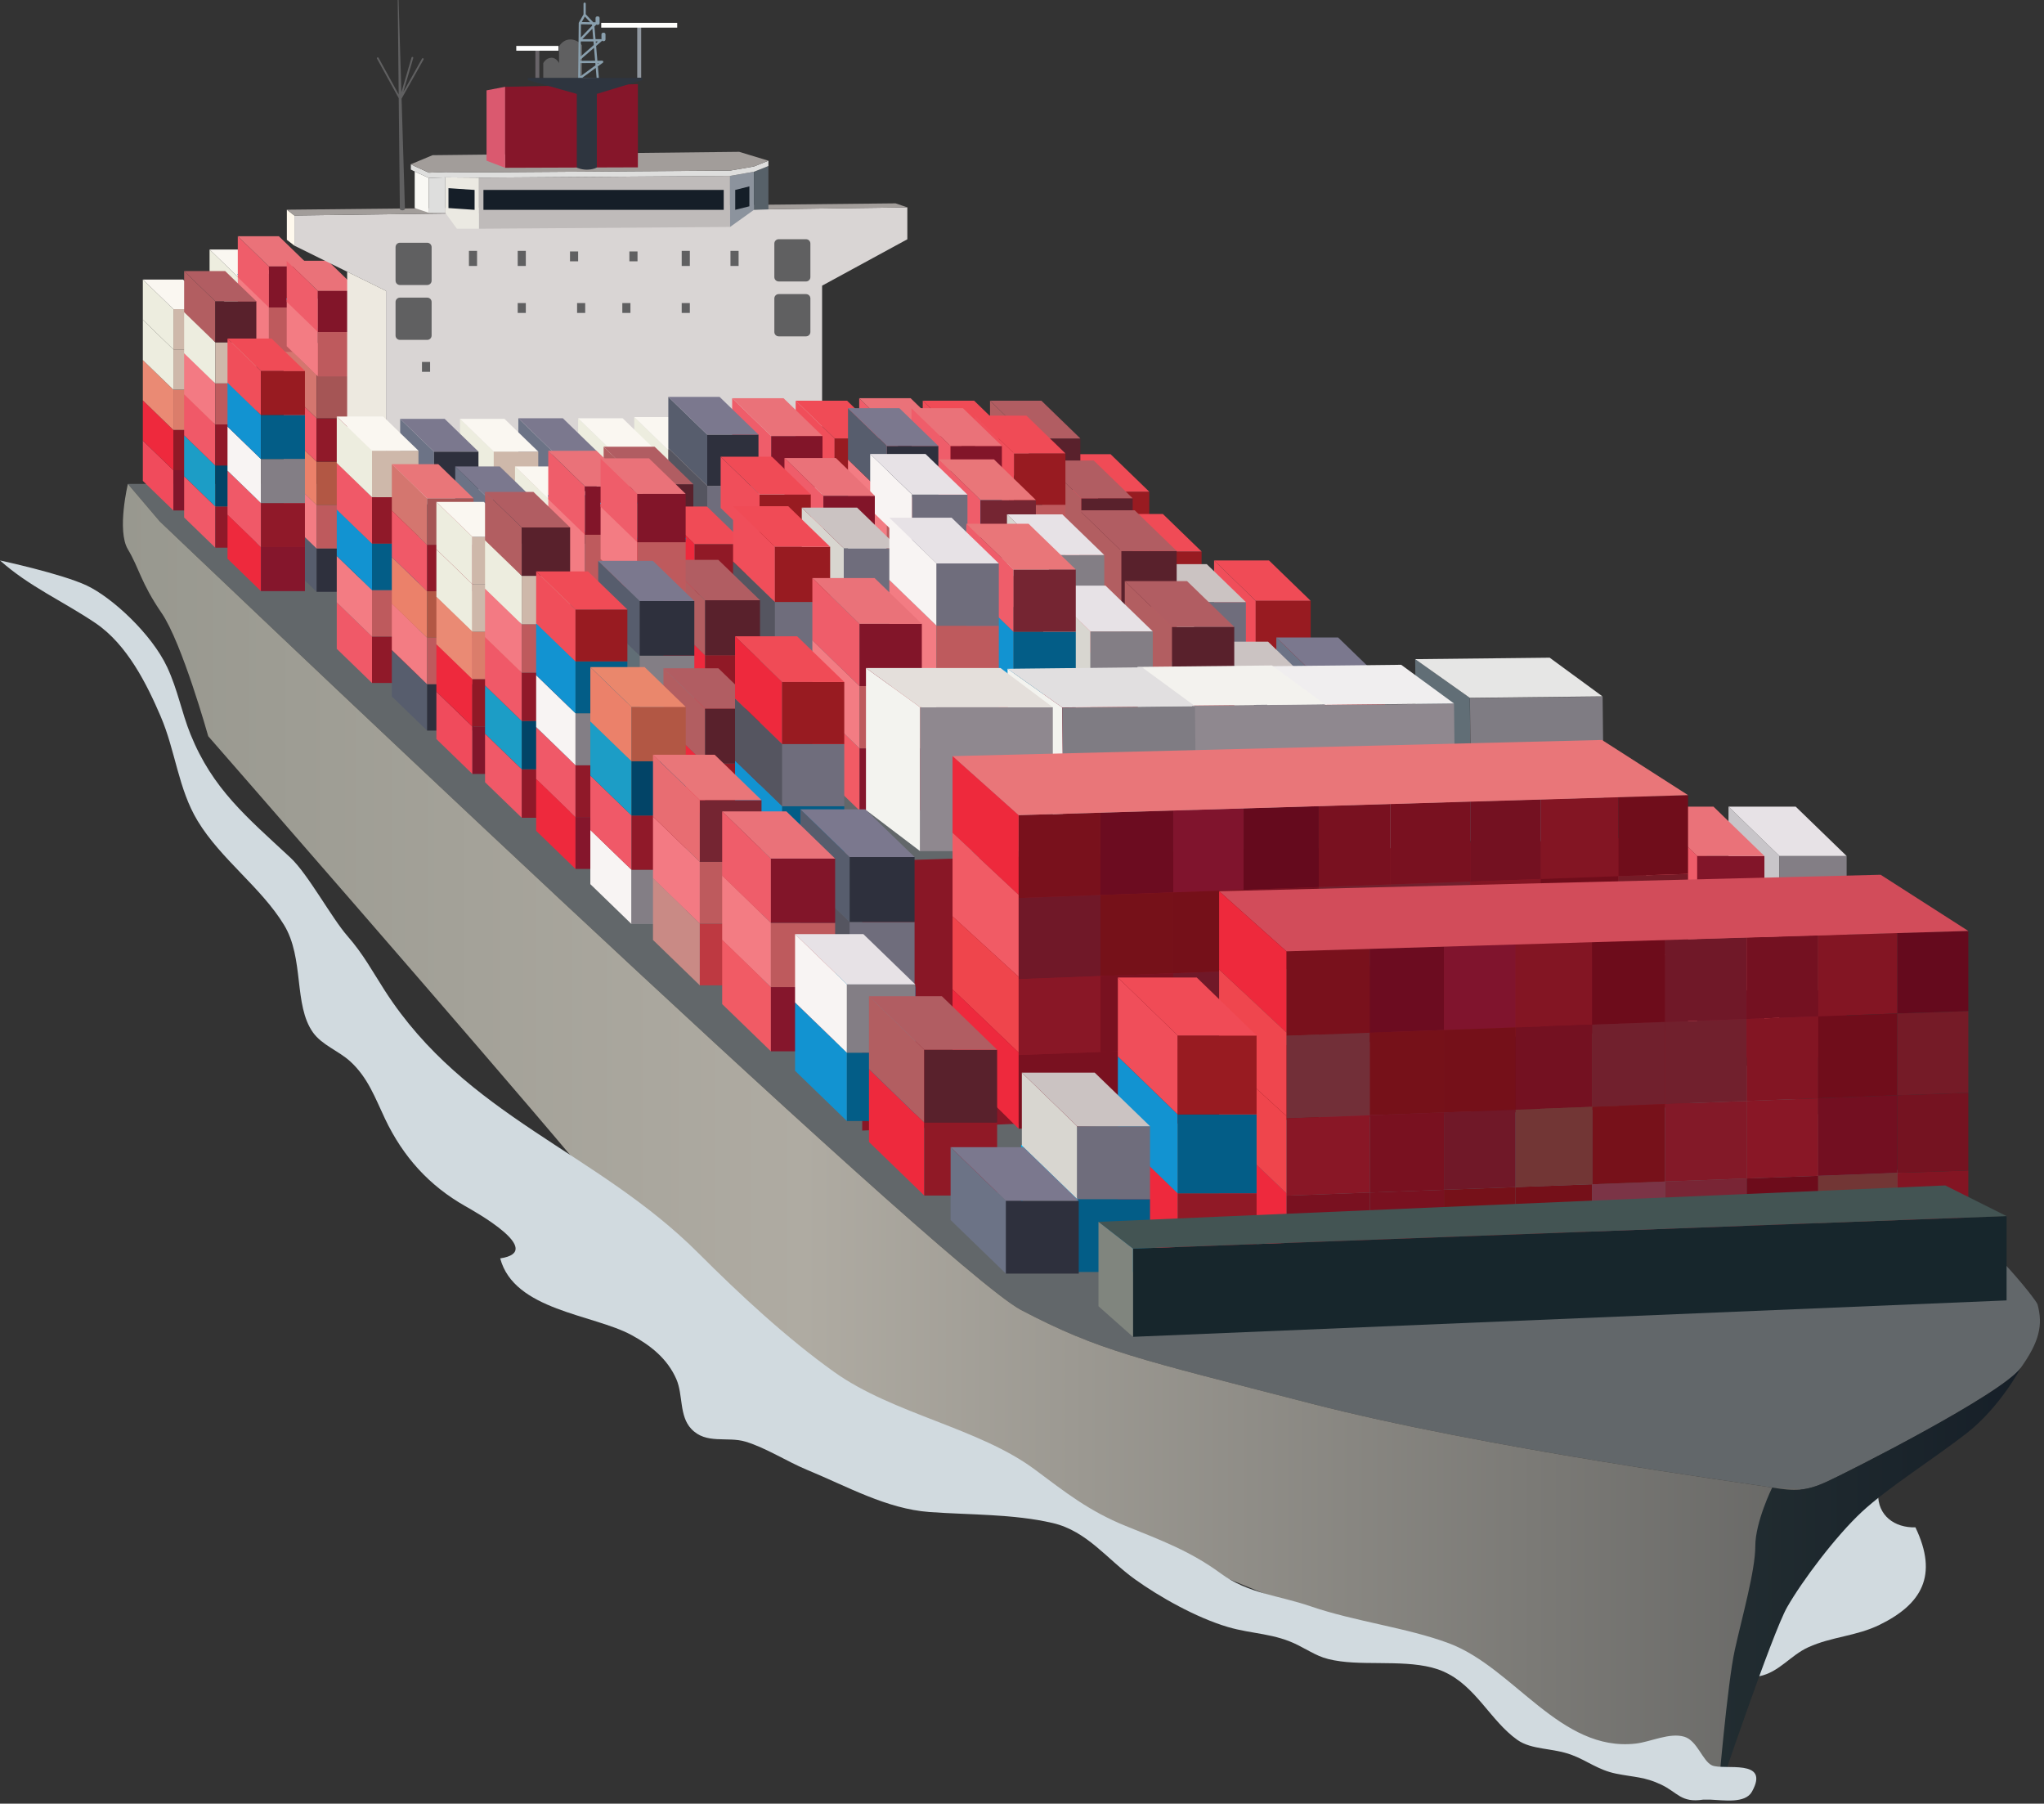 <?xml version="1.0" encoding="UTF-8" standalone="no"?>
	<svg xmlns:rdf="http://www.w3.org/1999/02/22-rdf-syntax-ns#" xmlns="http://www.w3.org/2000/svg" height="442px" width="501px" xmlns:cc="http://creativecommons.org/ns#" xmlns:xlink="http://www.w3.org/1999/xlink" xmlns:dc="http://purl.org/dc/elements/1.1/">
	<rect width="100%" height="100%" fill="#333333" stroke="none"/>
	<title>Freight: cargo ship 1</title>
<desc xmlns:ian_image_library="http://ian.umces.edu/imagelibrary/">
      <ian_image_library:title>Freight: cargo ship 1</ian_image_library:title>
      <ian_image_library:descr></ian_image_library:descr>
      <ian_image_library:scene>
		<ian_image_library:contains>symbol,vector,illustration,transport,industry,development,cargo,ship,economy,load,freighter,container,ship,bulk,carrier,tanker,port,trade</ian_image_library:contains>
        <ian_image_library:when>2011-04-19</ian_image_library:when> 
	  </ian_image_library:scene>
   </desc>
	
<defs>
</defs>
<path fill="#D1DADF" d="M431.173,410.786c4.934-0.996,7.61-5.094,12.067-7.121c5.723-2.604,11.721-2.682,17.474-5.5
	c10.253-5.021,14.457-12.023,8.771-23.881c-5.083,0.156-9.274-2.885-9.137-8.244c-8.015-1.705-19.694,8.988-25.484,13.854
	c-6.283,5.275-11.228,14.434-8.271,22.648L431.173,410.786z"/>
<path fill="#62676A" d="M434.379,364.528c-5.496-0.916-70.529-9.617-113.124-20.609c-42.593-10.992-51.753-12.824-70.988-22.898
	C231.031,310.942,39.133,127.747,39.133,127.747l-7.787-9.16h180.448c0,0,178.913,115.189,254.522,168.994
	c20.03,14.252,32.81,31.01,33.098,32.064c1.374,5.037,0.459,9.16-4.122,15.572c-4.58,6.412-42.593,25.646-47.631,27.938
	c-2.372,1.078-4.235,1.646-6.117,1.854C439.428,365.241,437.289,365.015,434.379,364.528z"/>
<linearGradient id="ian_symbols_e920b93c86452e04cd240256ae06a569" gradientUnits="userSpaceOnUse" x1="30.125" y1="279.113" x2="441.494" y2="279.113">
	<stop  offset="0" style="stop-color:#98988F"/>
	<stop  offset="0.406" style="stop-color:#AFABA2"/>
	<stop  offset="1" style="stop-color:#686866"/>
</linearGradient>
<path fill="url(#ian_symbols_e920b93c86452e04cd240256ae06a569)" d="M31.346,118.587l7.787,9.16c0,0,191.898,183.196,211.134,193.274
	c19.235,10.074,28.396,11.906,70.988,22.898c42.595,10.992,107.628,19.693,113.124,20.609l7.115,0.311c0,0-4.995,4.723-7.115,11.141
	c-2.415,7.311-4.58,19.691-6.412,27.936s-6.869,35.725-6.869,35.725s-23.357-5.953-33.434-10.535
	c-6.906-3.137-26.098-16.395-39.865-22.494c-43.275-19.17-104.433-41.955-121.806-53.072
	c-22.899-14.656-60.914-40.303-84.729-68.701C117.448,256.442,51.04,180.416,51.04,180.416s-6.411-22.899-11.45-30.228
	c-5.038-7.328-5.495-10.992-8.244-15.572C28.598,130.037,31.346,118.587,31.346,118.587z"/>
<polygon fill="#EDEDDF" points="51.367,61.142 58.396,67.95 58.396,77.21 51.367,70.404 "/>
<polyline fill="#2E303D" points="58.396,67.95 67.657,67.95 67.657,77.21 58.396,77.21 58.396,67.95 "/>
<polygon fill="#FAF7F1" points="58.396,67.95 51.367,61.142 60.629,61.142 67.657,67.95 "/>
<polygon fill="#575D6D" points="69.525,126.583 77.595,134.399 77.595,145.032 69.525,137.217 "/>
<polygon fill="#F37C83" points="69.525,115.947 77.595,123.763 77.595,134.399 69.525,126.583 "/>
<polygon fill="#EB816A" points="69.525,105.314 77.595,113.13 77.595,123.763 69.525,115.947 "/>
<polygon fill="#F05968" points="69.525,94.68 77.595,102.496 77.595,113.13 69.525,105.314 "/>
<polygon fill="#D4766F" points="69.525,84.046 77.595,91.862 77.595,102.496 69.525,94.68 "/>
<polyline fill="#2E303D" points="77.595,134.399 88.229,134.399 88.229,145.032 77.595,145.032 77.595,134.399 "/>
<polyline fill="#BE5A5D" points="77.595,123.763 88.229,123.763 88.229,134.399 77.595,134.399 77.595,123.763 "/>
<polyline fill="#B25744" points="77.595,113.13 88.229,113.13 88.229,123.763 77.595,123.763 77.595,113.13 "/>
<polyline fill="#901929" points="77.595,102.496 88.229,102.496 88.229,113.13 77.595,113.13 77.595,102.496 "/>
<polyline fill="#A55555" points="77.595,91.862 88.229,91.862 88.229,102.496 77.595,102.496 77.595,91.862 "/>
<polygon fill="#E97679" points="77.595,91.862 69.525,84.046 80.158,84.046 88.229,91.862 "/>
<polygon fill="#F04B5C" points="35.009,107.975 42.497,115.228 42.497,125.095 35.009,117.842 "/>
<polygon fill="#EE293D" points="35.009,98.107 42.497,105.359 42.497,115.228 35.009,107.975 "/>
<polygon fill="#EA8A74" points="35.009,88.24 42.497,95.493 42.497,105.359 35.009,98.107 "/>
<polygon fill="#EDEDDF" points="35.009,78.372 42.497,85.625 42.497,95.493 35.009,88.24 "/>
<polygon fill="#EDEDDF" points="35.009,68.505 42.497,75.758 42.497,85.625 35.009,78.372 "/>
<polyline fill="#80162B" points="42.497,115.228 52.363,115.228 52.363,125.095 42.497,125.095 42.497,115.228 "/>
<polyline fill="#901926" points="42.497,105.359 52.363,105.359 52.363,115.228 42.497,115.228 42.497,105.359 "/>
<polyline fill="#DB7D6B" points="42.497,95.493 52.363,95.493 52.363,105.359 42.497,105.359 42.497,95.493 "/>
<polyline fill="#CEB8AA" points="42.497,85.625 52.363,85.625 52.363,95.493 42.497,95.493 42.497,85.625 "/>
<polyline fill="#CEB8AA" points="42.497,75.758 52.363,75.758 52.363,85.625 42.497,85.625 42.497,75.758 "/>
<polygon fill="#FAF7F1" points="42.497,75.758 35.009,68.505 44.877,68.505 52.363,75.758 "/>
<polygon fill="#F37C83" points="58.284,67.219 65.919,74.614 65.919,86.231 58.284,78.836 "/>
<polyline fill="#BE5A5D" points="65.919,74.614 75.981,74.614 75.981,86.231 65.919,86.231 65.919,74.614 "/>
<polygon fill="#98988F" stroke="#00AEEF" stroke-width="0.192" stroke-linecap="round" stroke-linejoin="round" stroke-miterlimit="10" points="
	65.919,74.614 58.284,67.219 68.347,67.219 75.981,74.614 "/>
<polygon fill="#EF5D6A" points="58.284,57.889 65.919,65.286 65.919,75.347 58.284,67.952 "/>
<polyline fill="#821529" points="65.919,65.286 75.981,65.286 75.981,75.347 65.919,75.347 65.919,65.286 "/>
<polygon fill="#EA7279" points="65.919,65.286 58.284,57.889 68.347,57.889 75.981,65.286 "/>
<polygon fill="#F37C83" points="70.279,73.229 77.917,80.624 77.917,92.241 70.279,84.846 "/>
<polyline fill="#BE5A5D" points="77.917,80.624 87.976,80.624 87.976,92.241 77.917,92.241 77.917,80.624 "/>
<polygon fill="#98988F" stroke="#00AEEF" stroke-width="0.192" stroke-linecap="round" stroke-linejoin="round" stroke-miterlimit="10" points="
	77.917,80.624 70.279,73.229 80.343,73.229 87.976,80.624 "/>
<polygon fill="#EF5D6A" points="70.279,63.899 77.917,71.295 77.917,81.356 70.279,73.962 "/>
<polyline fill="#821529" points="77.917,71.295 87.976,71.295 87.976,81.356 77.917,81.356 77.917,71.295 "/>
<polygon fill="#EA7279" points="77.917,71.295 70.279,63.899 80.343,63.899 87.976,71.295 "/>
<polygon fill="#1C9DC6" points="45.134,106.679 52.767,114.075 52.767,124.137 45.134,116.742 "/>
<polygon fill="#F05968" points="45.134,96.617 52.767,104.013 52.767,114.075 45.134,106.679 "/>
<polygon fill="#F37A83" points="45.134,86.555 52.767,93.95 52.767,104.013 45.134,96.617 "/>
<polygon fill="#EDEDDF" points="45.134,76.492 52.767,83.887 52.767,93.95 45.134,86.555 "/>
<polygon fill="#B25E61" points="45.134,66.429 52.767,73.826 52.767,83.887 45.134,76.492 "/>
<polyline fill="#024467" points="52.767,114.075 62.83,114.075 62.83,124.137 52.767,124.137 52.767,114.075 "/>
<polygon fill="#F05968" points="45.134,116.753 52.767,124.149 52.767,134.21 45.134,126.815 "/>
<polyline fill="#901929" points="52.767,124.149 62.83,124.149 62.83,134.21 52.767,134.21 52.767,124.149 "/>
<polyline fill="#901929" points="52.767,104.013 62.83,104.013 62.83,114.075 52.767,114.075 52.767,104.013 "/>
<polyline fill="#BE5A5D" points="52.767,93.95 62.83,93.95 62.83,104.013 52.767,104.013 52.767,93.95 "/>
<polyline fill="#CEB8AA" points="52.767,83.887 62.83,83.887 62.83,93.95 52.767,93.95 52.767,83.887 "/>
<polyline fill="#59212C" points="52.767,73.826 62.83,73.826 62.83,83.887 52.767,83.887 52.767,73.826 "/>
<polygon fill="#B15D62" points="52.767,73.826 45.134,66.429 55.194,66.429 62.83,73.826 "/>
<polygon fill="#EE293D" points="55.763,126.131 63.952,134.062 63.952,144.853 55.763,136.922 "/>
<polygon fill="#F05968" points="55.763,115.339 63.952,123.271 63.952,134.062 55.763,126.131 "/>
<polygon fill="#F8F4F3" points="55.763,104.548 63.952,112.479 63.952,123.271 55.763,115.339 "/>
<polygon fill="#1293D1" points="55.763,93.758 63.952,101.689 63.952,112.479 55.763,104.548 "/>
<polygon fill="#F04E5A" points="55.763,82.966 63.952,90.897 63.952,101.689 55.763,93.758 "/>
<polyline fill="#85162C" points="63.952,134.062 74.742,134.062 74.742,144.853 63.952,144.853 63.952,134.062 "/>
<polyline fill="#901929" points="63.952,123.271 74.742,123.271 74.742,134.062 63.952,134.062 63.952,123.271 "/>
<polyline fill="#837E85" points="63.952,112.479 74.742,112.479 74.742,123.271 63.952,123.271 63.952,112.479 "/>
<polyline fill="#035D87" points="63.952,101.689 74.742,101.689 74.742,112.479 63.952,112.479 63.952,101.689 "/>
<polyline fill="#981B21" points="63.952,90.897 74.742,90.897 74.742,101.689 63.952,101.689 63.952,90.897 "/>
<polygon fill="#F04B56" points="63.952,90.897 55.763,82.966 66.555,82.966 74.742,90.897 "/>
<linearGradient id="ian_symbols_7f97f84e9f5e62c421160a60421b39e5" gradientUnits="userSpaceOnUse" x1="421.098" y1="387.429" x2="495.292" y2="387.429">
	<stop  offset="0" style="stop-color:#222D31"/>
	<stop  offset="1" style="stop-color:#161F28"/>
</linearGradient>
<path fill="url(#ian_symbols_7f97f84e9f5e62c421160a60421b39e5)" d="M434.379,364.528c5.495,0.916,8.244,0.916,13.282-1.373c5.038-2.291,43.051-21.525,47.631-27.938
	c0,0-5.038,9.619-13.282,16.027c-8.243,6.412-19.235,13.283-25.646,19.238c-6.412,5.955-14.656,16.945-18.32,23.357
	s-16.945,45.799-16.945,45.799s2.283-27.064,4.114-35.309c1.832-8.244,5.024-19.484,5.024-25.438S434.379,364.528,434.379,364.528z"
	/>
<polygon fill="#D9D5D4" points="94.615,123.814 94.615,71.286 72.157,60.2 72.157,52.807 222.396,50.816 222.396,58.635 
	201.502,70.006 201.502,121.21 "/>
<polygon fill="#FFF9ED" points="72.157,60.2 72.157,52.807 70.31,51.386 70.31,58.777 "/>
<polygon fill="#A29D9A" points="222.396,50.816 72.157,52.807 70.31,51.386 219.508,49.832 "/>
<polygon fill="#EDE9E0" points="94.615,71.286 85.091,66.583 85.091,115.52 94.615,123.814 "/>
<rect x="114.94" y="61.479" fill="#606061" width="1.99" height="3.696"/>
<rect x="152.876" y="21.723" transform="matrix(1 -0.019 0.019 1 -0.418 3.01)" fill="#606061" width="2.555" height="2.417"/>
<rect x="149.31" y="21.792" transform="matrix(1 -0.019 0.019 1 -0.416 2.909)" fill="#606061" width="2.557" height="2.417"/>
<rect x="145.745" y="21.861" transform="matrix(1 -0.019 0.019 1 -0.422 2.87)" fill="#606061" width="2.556" height="2.417"/>
<rect x="124.355" y="22.274" transform="matrix(1 -0.019 0.019 1 -0.422 2.381)" fill="#606061" width="2.555" height="2.417"/>
<rect x="127.92" y="22.205" transform="matrix(1 -0.019 0.019 1 -0.432 2.523)" fill="#606061" width="2.555" height="2.417"/>
<rect x="131.484" y="22.136" transform="matrix(1 -0.019 0.019 1 -0.422 2.539)" fill="#606061" width="2.557" height="2.417"/>
<rect x="135.05" y="22.067" transform="matrix(1 -0.019 0.019 1 -0.423 2.634)" fill="#606061" width="2.557" height="2.417"/>
<rect x="138.614" y="21.998" transform="matrix(1 -0.019 0.019 1 -0.418 2.675)" fill="#606061" width="2.557" height="2.417"/>
<rect x="142.18" y="21.93" transform="matrix(1 -0.019 0.019 1 -0.412 2.717)" fill="#606061" width="2.556" height="2.417"/>
<rect x="126.895" y="61.479" fill="#606061" width="1.987" height="3.696"/>
<rect x="167.091" y="61.479" fill="#606061" width="1.992" height="3.696"/>
<rect x="179.043" y="61.479" fill="#606061" width="1.992" height="3.696"/>
<rect x="126.895" y="74.27" fill="#606061" width="1.987" height="2.416"/>
<rect x="103.428" y="88.697" fill="#606061" width="1.989" height="2.416"/>
<rect x="141.448" y="74.27" fill="#606061" width="1.991" height="2.416"/>
<rect x="152.536" y="74.27" fill="#606061" width="1.988" height="2.416"/>
<rect x="167.091" y="74.27" fill="#606061" width="1.992" height="2.416"/>
<rect x="139.712" y="61.62" fill="#606061" width="1.993" height="2.416"/>
<rect x="154.27" y="61.62" fill="#606061" width="1.99" height="2.416"/>
<path fill="#606061" d="M96.954,60.555c0-0.59,0.478-1.068,1.067-1.068h6.705c0.59,0,1.067,0.478,1.067,1.068v8.219
	c0,0.59-0.477,1.069-1.067,1.069h-6.705c-0.589,0-1.067-0.479-1.067-1.069V60.555z"/>
<path fill="#606061" d="M96.954,74.005c0-0.589,0.478-1.068,1.067-1.068h6.705c0.59,0,1.067,0.479,1.067,1.068v8.219
	c0,0.589-0.477,1.068-1.067,1.068h-6.705c-0.589,0-1.067-0.479-1.067-1.068V74.005z"/>
<path fill="#606061" d="M189.796,59.688c0-0.59,0.479-1.067,1.068-1.067h6.703c0.587,0,1.066,0.478,1.066,1.067v8.22
	c0,0.589-0.479,1.067-1.066,1.067h-6.703c-0.589,0-1.068-0.479-1.068-1.067V59.688z"/>
<path fill="#606061" d="M189.796,73.137c0-0.59,0.479-1.068,1.068-1.068h6.703c0.587,0,1.066,0.478,1.066,1.068v8.218
	c0,0.591-0.479,1.069-1.066,1.069h-6.703c-0.589,0-1.068-0.478-1.068-1.069V73.137z"/>
<polygon fill="#F9F8F4" points="101.648,42.023 101.648,50.988 105.119,52.146 105.119,43.613 "/>
<polygon fill="#DEDEDD" points="105.119,43.613 105.119,52.146 109.167,52.162 109.167,43.468 "/>
<polygon fill="#EBE9E2" points="109.167,52.162 109.167,43.468 117.41,43.541 117.41,56.05 111.987,56.05 "/>
<polygon fill="#BFBBBA" points="117.41,56.05 117.41,43.541 178.942,43.107 178.942,55.617 "/>
<polygon fill="#8C939D" points="178.942,55.617 178.942,43.107 184.8,42.095 184.8,51.421 "/>
<polygon fill="#576169" points="184.8,42.095 184.8,51.421 188.344,51.314 188.344,40.686 "/>
<polygon fill="#DEDEDD" points="188.344,40.686 184.8,42.095 178.942,43.107 117.41,43.541 109.167,43.468 105.119,43.613 
	101.648,42.023 100.706,41.552 100.706,40.25 101.648,40.721 105.119,42.312 109.167,42.167 117.41,42.24 178.942,41.806 
	184.8,40.794 188.344,39.383 "/>
<polygon fill="#A29D9A" points="188.344,39.383 184.8,40.794 178.942,41.806 117.41,42.24 109.167,42.167 105.119,42.312 
	101.648,40.721 100.706,40.25 106.023,38.03 181.188,37.209 "/>
<rect x="118.495" y="46.542" fill="#151E28" width="58.895" height="4.879"/>
<polygon fill="#151E28" points="109.925,50.988 116.327,51.421 116.327,46.542 109.925,46.108 "/>
<polygon fill="#151E28" points="183.679,50.554 180.21,51.421 180.21,46.542 183.679,45.674 "/>
<polygon fill="#86162A" points="123.811,41.119 123.811,21.27 156.349,20.619 156.349,41.01 "/>
<polygon fill="#DA596F" points="123.811,41.119 123.811,21.27 119.255,22.139 119.255,39.383 "/>
<path fill="#606061" d="M133.161,19.184v-3.723c0,0,0.618-1.241,1.932-1.311c1.309-0.069,1.93,1.311,1.93,1.311v-4.069
	c0,0,0.896-1.724,2.758-1.724c1.862,0,2.896,1.448,2.896,1.448v8.481L133.161,19.184z"/>
<rect x="156.193" y="6.633" fill="#90979F" width="0.966" height="12.413"/>
<rect x="147.366" y="5.599" fill="#FFFFFD" width="18.62" height="1.172"/>
<rect x="131.229" y="12.289" fill="#696469" width="0.966" height="6.895"/>
<rect x="126.54" y="11.254" fill="#FFFFFF" width="10.345" height="1.172"/>
<path fill="#899FAD" d="M148.414,9.664c0,0.23-0.186,0.419-0.415,0.419h-0.162c-0.229,0-0.414-0.188-0.414-0.419V8.429
	c0-0.229,0.185-0.417,0.414-0.417h0.162c0.229,0,0.415,0.188,0.415,0.417V9.664z"/>
<path fill="#899FAD" d="M146.966,5.665c0,0.23-0.187,0.417-0.419,0.417h-0.154c-0.231,0-0.42-0.187-0.42-0.417V4.43
	c0-0.231,0.188-0.417,0.42-0.417h0.154c0.232,0,0.419,0.186,0.419,0.417V5.665z"/>
<path fill="#899FAD" d="M147.865,15.063c-0.036-0.113-0.142-0.189-0.26-0.189c-0.003,0-0.003,0-0.003,0l-1.179,0.007l-0.31-3.612
	l1.366-1.186c0.086-0.076,0.117-0.196,0.076-0.305c-0.037-0.107-0.14-0.179-0.257-0.179h-1.33l-0.265-3.097l0.554-0.574
	c0.074-0.079,0.096-0.196,0.055-0.298c-0.042-0.101-0.139-0.167-0.25-0.169l-0.651-0.012l-1.836-1.959V0.91
	c0-0.151-0.123-0.276-0.276-0.276s-0.275,0.125-0.275,0.276v2.616l-1.137,2.007c-0.001,0.003-0.001,0.011-0.007,0.017
	c-0.002,0.006-0.005,0.011-0.009,0.017c-0.012,0.03-0.018,0.062-0.021,0.093c0,0,0,0.002,0,0.003c0,0,0,0,0,0.001c0,0,0,0,0,0.001
	l-0.136,13.497c-0.025,0.069-0.023,0.144,0.008,0.211c0.026,0.124,0.128,0.22,0.259,0.224l4.551,0.138c0.001,0,0.004,0,0.007,0
	c0.001,0,0.005,0,0.005,0c0.152,0,0.277-0.123,0.277-0.274c0-0.029-0.005-0.055-0.012-0.079l-0.269-3.118l1.226-0.893
	C147.861,15.3,147.901,15.176,147.865,15.063z M145.869,14.884l-3.562,0.024l0.005-0.338l3.287-2.853L145.869,14.884z
	 M145.105,5.997l0.028,0.303l-2.766,2.879l0.03-3.23L145.105,5.997z M142.355,10.151h3.108l0.075,0.886l-3.218,2.796L142.355,10.151
	z M142.3,15.459l3.616-0.023l0.05,0.565l-3.696,2.695L142.3,15.459z M146.558,10.151l-0.502,0.438l-0.039-0.438H146.558z
	 M145.414,9.599h-2.688l2.469-2.568L145.414,9.599z M142.595,5.4l0.756-1.339l1.291,1.375L142.595,5.4z M146.237,19.174
	l-3.539-0.106l3.323-2.425L146.237,19.174z M146.484,15.622l-0.013-0.19l0.277-0.001L146.484,15.622z"/>
<path fill="#2E353F" d="M141.374,23.013v18.062c0,0,1.229,0.59,2.805,0.493c1.575-0.099,2.107-0.542,2.107-0.542V23.013
	l11.084-3.377v-0.56h-27.994v0.56L141.374,23.013z"/>
<path fill="#606061" d="M103.737,14.284c-0.104-0.058-0.237-0.021-0.297,0.084l-4.586,8.179l2.434-8.325
	c0.033-0.115-0.03-0.236-0.147-0.269c-0.117-0.034-0.235,0.032-0.269,0.147l-2.488,8.509L97.694,0h-0.208l0.235,23.152l-4.937-8.992
	c-0.057-0.105-0.191-0.141-0.295-0.085c-0.104,0.058-0.144,0.189-0.084,0.293l5.326,9.702l0.278,27.261c0,0,0.415,0.262,0.726,0.21
	c0.314-0.053,0.523-0.262,0.523-0.262l-0.827-27.094l5.388-9.606C103.879,14.476,103.843,14.343,103.737,14.284z"/>
<path fill="#D1DADF" d="M0,137.343c7.124,6.374,15.452,9.994,23.356,15.318c7.842,5.28,12.674,15.088,16.026,22.895
	c3.634,8.458,4.306,17.77,9.07,25.626c5.709,9.413,15.537,16.249,21.161,25.468c5.011,8.211,2.307,19.633,7.101,26.357
	c2.209,3.1,6.28,4.5,9.111,7.078c4.355,3.969,6.102,8.93,8.538,14.061c4.451,9.373,10.841,16.412,19.68,21.426
	c2.138,1.215,19.954,11.09,8.563,12.803c3.394,12.766,22.747,13.678,32.172,18.781c4.556,2.467,8.788,5.723,11.01,10.838
	c1.661,3.828,0.664,8.961,3.623,12.133c3.654,3.922,8.822,1.809,13.327,3.16c4.984,1.494,10.227,4.91,15.085,6.914
	c9.769,4.025,19.509,9.564,29.979,10.328c9.878,0.723,20.609,0.451,30.255,2.707c8.418,1.973,13.32,8.896,20.102,13.762
	c6.047,4.34,15.003,9.396,22.765,11.699c6.053,1.793,11.498,1.49,17.424,4.559c4.34,2.246,5.408,3.211,10.241,3.867
	c7.645,1.037,18.141-0.609,25.182,2.477c7.957,3.482,11.534,12.1,18.143,16.771c3.506,2.482,8.587,1.932,13.256,3.654
	c3.818,1.408,6.57,3.742,10.97,4.625c4.49,0.9,6.945,0.746,11.02,2.678c4.087,1.939,4.863,4.512,10.276,3.686h1.832
	c3.183,0.117,8.484,1.023,10.142-1.943c4.62-8.275-6.986-5.17-9.799-6.459c-2.29-1.051-3.601-6.055-6.758-7.01
	c-3.609-1.09-8.27,1.256-11.903,1.672c-18.536,2.127-29.853-18.598-45.8-24.572c-10.239-3.834-23.074-5.34-33.91-9.066
	c-7.874-2.709-15.285-3.098-21.965-8.014c-7.455-5.484-14.606-8.139-23.407-11.699c-8.89-3.594-14.799-8.264-22.167-13.764
	c-13.703-10.234-34.785-13.621-49.28-23.975c-11.563-8.258-23.056-18.916-33.229-29.09c-24.956-24.949-56.959-33.371-76.89-64.367
	c-3.031-4.711-5.243-8.896-9.119-13.324c-3.935-4.494-9.691-15.221-13.988-19.215c-10.771-10.018-19.064-16.819-24.502-30.249
	c-2.174-5.368-3.122-10.898-5.725-16.464c-3.791-8.106-13.479-17.047-19.672-19.972C15.1,140.577,0,137.343,0,137.343z"/>
<polygon fill="#EDEDDF" points="155.458,102.21 163.74,110.231 163.74,121.142 155.458,113.123 "/>
<polyline fill="#CEB8AA" points="163.74,110.231 174.65,110.231 174.65,121.142 163.74,121.142 163.74,110.231 "/>
<polygon fill="#FAF7F1" points="163.74,110.231 155.458,102.21 166.37,102.21 174.65,110.231 "/>
<polygon fill="#EDEDDF" points="141.702,102.501 149.985,110.521 149.985,121.431 141.702,113.413 "/>
<polyline fill="#CEB8AA" points="149.985,110.521 160.894,110.521 160.894,121.431 149.985,121.431 149.985,110.521 "/>
<polygon fill="#FAF7F1" points="149.985,110.521 141.702,102.501 152.614,102.501 160.894,110.521 "/>
<polygon fill="#6C7386" points="127.047,102.501 135.329,110.521 135.329,121.431 127.047,113.413 "/>
<polyline fill="#2E303D" points="135.329,110.521 146.237,110.521 146.237,121.431 135.329,121.431 135.329,110.521 "/>
<polygon fill="#7B788E" points="135.329,110.521 127.047,102.501 137.958,102.501 146.237,110.521 "/>
<polygon fill="#EDEDDF" points="112.74,102.646 121.021,110.667 121.021,121.577 112.74,113.558 "/>
<polyline fill="#CEB8AA" points="121.021,110.667 131.93,110.667 131.93,121.577 121.021,121.577 121.021,110.667 "/>
<polygon fill="#FAF7F1" points="121.021,110.667 112.74,102.646 123.652,102.646 131.93,110.667 "/>
<polygon fill="#6C7386" points="98.083,102.646 106.365,110.667 106.365,121.577 98.083,113.558 "/>
<polyline fill="#2E303D" points="106.365,110.667 117.276,110.667 117.276,121.577 106.365,121.577 106.365,110.667 "/>
<polygon fill="#7B788E" points="106.365,110.667 98.083,102.646 108.996,102.646 117.276,110.667 "/>
<polygon fill="#F05968" points="82.543,147.615 91.182,155.984 91.182,167.368 82.543,159.001 "/>
<polygon fill="#F37C83" points="82.543,136.23 91.182,144.598 91.182,155.984 82.543,147.615 "/>
<polygon fill="#1293D1" points="82.543,124.846 91.182,133.214 91.182,144.598 82.543,136.23 "/>
<polygon fill="#F05968" points="82.543,113.462 91.182,121.829 91.182,133.214 82.543,124.846 "/>
<polygon fill="#EDEDDF" points="82.543,102.076 91.182,110.444 91.182,121.829 82.543,113.462 "/>
<polyline fill="#901929" points="91.182,155.984 102.568,155.984 102.568,167.368 91.182,167.368 91.182,155.984 "/>
<polyline fill="#BE5A5D" points="91.182,144.598 102.568,144.598 102.568,155.984 91.182,155.984 91.182,144.598 "/>
<polyline fill="#035D87" points="91.182,133.214 102.568,133.214 102.568,144.598 91.182,144.598 91.182,133.214 "/>
<polyline fill="#901929" points="91.182,121.829 102.568,121.829 102.568,133.214 91.182,133.214 91.182,121.829 "/>
<polyline fill="#CEB8AA" points="91.182,110.444 102.568,110.444 102.568,121.829 91.182,121.829 91.182,110.444 "/>
<polygon fill="#FAF7F1" points="91.182,110.444 82.543,102.076 93.929,102.076 102.568,110.444 "/>
<polygon fill="#F04E5A" points="259.706,111.306 269.193,120.495 269.193,132.996 259.706,123.808 "/>
<polyline fill="#981B21" points="269.193,120.495 281.696,120.495 281.696,132.996 269.193,132.996 269.193,120.495 "/>
<polygon fill="#F04B56" points="269.193,120.495 259.706,111.306 272.209,111.306 281.696,120.495 "/>
<polygon fill="#B25E61" points="242.657,98.194 252.211,107.451 252.211,120.043 242.657,110.787 "/>
<polyline fill="#59212C" points="252.211,107.451 264.806,107.451 264.806,120.043 252.211,120.043 252.211,107.451 "/>
<polygon fill="#B15D62" points="252.211,107.451 242.657,98.194 255.253,98.194 264.806,107.451 "/>
<polygon fill="#F04E5A" points="226.171,98.194 235.724,107.451 235.724,120.043 226.171,110.787 "/>
<polyline fill="#981B21" points="235.724,107.451 248.319,107.451 248.319,120.043 235.724,120.043 235.724,107.451 "/>
<polygon fill="#F04B56" points="235.724,107.451 226.171,98.194 238.767,98.194 248.319,107.451 "/>
<polygon fill="#EF5D6A" points="210.599,97.584 220.151,106.84 220.151,119.433 210.599,110.176 "/>
<polyline fill="#821529" points="220.151,106.84 232.747,106.84 232.747,119.433 220.151,119.433 220.151,106.84 "/>
<polygon fill="#EA7279" points="220.151,106.84 210.599,97.584 223.195,97.584 232.747,106.84 "/>
<polygon fill="#F04E5A" points="195.026,98.194 204.579,107.451 204.579,120.043 195.026,110.787 "/>
<polyline fill="#981B21" points="204.579,107.451 217.175,107.451 217.175,120.043 204.579,120.043 204.579,107.451 "/>
<polygon fill="#F04B56" points="204.579,107.451 195.026,98.194 207.622,98.194 217.175,107.451 "/>
<polygon fill="#EF5D6A" points="179.455,97.584 189.008,106.84 189.008,119.433 179.455,110.176 "/>
<polyline fill="#821529" points="189.008,106.84 201.603,106.84 201.603,119.433 189.008,119.433 189.008,106.84 "/>
<polygon fill="#EA7279" points="189.008,106.84 179.455,97.584 192.053,97.584 201.603,106.84 "/>
<polygon fill="#EDEDDF" points="126.236,114.312 134.519,122.332 134.519,133.242 126.236,125.224 "/>
<polyline fill="#2E303D" points="134.519,122.332 145.426,122.332 145.426,133.242 134.519,133.242 134.519,122.332 "/>
<polygon fill="#FAF7F1" points="134.519,122.332 126.236,114.312 137.148,114.312 145.426,122.332 "/>
<polygon fill="#6C7386" points="111.58,114.312 119.862,122.332 119.862,133.242 111.58,125.224 "/>
<polyline fill="#2E303D" points="119.862,122.332 130.771,122.332 130.771,133.242 119.862,133.242 119.862,122.332 "/>
<polygon fill="#7B788E" points="119.862,122.332 111.58,114.312 122.492,114.312 130.771,122.332 "/>
<polygon fill="#555560" points="163.812,109.827 173.347,119.059 173.347,131.625 163.812,122.391 "/>
<polygon fill="#575D6D" points="163.812,97.262 173.347,106.496 173.347,119.059 163.812,109.827 "/>
<polyline fill="#6F6D7C" points="173.347,119.059 185.908,119.059 185.908,131.625 173.347,131.625 173.347,119.059 "/>
<polyline fill="#2E303D" points="173.347,106.496 185.908,106.496 185.908,119.059 173.347,119.059 173.347,106.496 "/>
<polygon fill="#7B788E" points="173.347,106.496 163.812,97.262 176.376,97.262 185.908,106.496 "/>
<polygon fill="#891726" points="211.337,277.052 211.337,211.101 418.349,204.689 418.349,267.892 "/>
<polygon fill="#EE293D" points="147.955,121.976 157.442,131.164 157.442,143.669 147.955,134.479 "/>
<polygon fill="#B25E61" points="147.955,109.474 157.442,118.664 157.442,131.164 147.955,121.976 "/>
<polyline fill="#901926" points="157.442,131.164 169.946,131.164 169.946,143.669 157.442,143.669 157.442,131.164 "/>
<polyline fill="#59212C" points="157.442,118.664 169.946,118.664 169.946,131.164 157.442,131.164 157.442,118.664 "/>
<polygon fill="#B15D62" points="157.442,118.664 147.955,109.474 160.459,109.474 169.946,118.664 "/>
<polygon fill="#575D6D" points="96.039,159.281 104.678,167.65 104.678,179.034 96.039,170.667 "/>
<polygon fill="#F37C83" points="96.039,147.896 104.678,156.264 104.678,167.65 96.039,159.281 "/>
<polygon fill="#EB816A" points="96.039,136.512 104.678,144.88 104.678,156.264 96.039,147.896 "/>
<polygon fill="#F05968" points="96.039,125.127 104.678,133.494 104.678,144.88 96.039,136.512 "/>
<polygon fill="#D4766F" points="96.039,113.741 104.678,122.109 104.678,133.494 96.039,125.127 "/>
<polyline fill="#2E303D" points="104.678,167.65 116.065,167.65 116.065,179.034 104.678,179.034 104.678,167.65 "/>
<polyline fill="#BE5A5D" points="104.678,156.264 116.065,156.264 116.065,167.65 104.678,167.65 104.678,156.264 "/>
<polyline fill="#B25744" points="104.678,144.88 116.065,144.88 116.065,156.264 104.678,156.264 104.678,144.88 "/>
<polyline fill="#901929" points="104.678,133.494 116.065,133.494 116.065,144.88 104.678,144.88 104.678,133.494 "/>
<polyline fill="#A55555" points="104.678,122.109 116.065,122.109 116.065,133.494 104.678,133.494 104.678,122.109 "/>
<polygon fill="#E97679" points="104.678,122.109 96.039,113.741 107.425,113.741 116.065,122.109 "/>
<polygon fill="#F04B5C" points="106.961,169.491 115.783,178.036 115.783,189.661 106.961,181.117 "/>
<polygon fill="#EE293D" points="106.961,157.863 115.783,166.409 115.783,178.036 106.961,169.491 "/>
<polygon fill="#EA8A74" points="106.961,146.238 115.783,154.783 115.783,166.409 106.961,157.863 "/>
<polygon fill="#EDEDDF" points="106.961,134.612 115.783,143.157 115.783,154.783 106.961,146.238 "/>
<polygon fill="#EDEDDF" points="106.961,122.986 115.783,131.532 115.783,143.157 106.961,134.612 "/>
<polyline fill="#80162B" points="115.783,178.036 127.409,178.036 127.409,189.661 115.783,189.661 115.783,178.036 "/>
<polyline fill="#901926" points="115.783,166.409 127.409,166.409 127.409,178.036 115.783,178.036 115.783,166.409 "/>
<polyline fill="#DB7D6B" points="115.783,154.783 127.409,154.783 127.409,166.409 115.783,166.409 115.783,154.783 "/>
<polyline fill="#CEB8AA" points="115.783,143.157 127.409,143.157 127.409,154.783 115.783,154.783 115.783,143.157 "/>
<polyline fill="#CEB8AA" points="115.783,131.532 127.409,131.532 127.409,143.157 115.783,143.157 115.783,131.532 "/>
<polygon fill="#FAF7F1" points="115.783,131.532 106.961,122.986 118.588,122.986 127.409,131.532 "/>
<polygon fill="#F37C83" points="134.384,121.471 143.38,130.185 143.38,143.872 134.384,135.159 "/>
<polyline fill="#BE5A5D" points="143.38,130.185 155.235,130.185 155.235,143.872 143.38,143.872 143.38,130.185 "/>
<polygon fill="#98988F" stroke="#00AEEF" stroke-width="0.226" stroke-linecap="round" stroke-linejoin="round" stroke-miterlimit="10" points="
	143.38,130.185 134.384,121.471 146.239,121.471 155.235,130.185 "/>
<polygon fill="#EF5D6A" points="134.384,110.479 143.38,119.192 143.38,131.048 134.384,122.335 "/>
<polyline fill="#821529" points="143.38,119.192 155.235,119.192 155.235,131.048 143.38,131.048 143.38,119.192 "/>
<polygon fill="#EA7279" points="143.38,119.192 134.384,110.479 146.239,110.479 155.235,119.192 "/>
<polygon fill="#F04E5A" points="272.528,125.962 282.017,135.151 282.017,147.651 272.528,138.464 "/>
<polyline fill="#981B21" points="282.017,135.151 294.52,135.151 294.52,147.651 282.017,147.651 282.017,135.151 "/>
<polygon fill="#F04B56" points="282.017,135.151 272.528,125.962 285.033,125.962 294.52,135.151 "/>
<polygon fill="#C98A85" points="255.481,138.037 265.034,147.293 265.034,159.887 255.481,150.63 "/>
<polygon fill="#F37C83" points="255.481,125.443 265.034,134.699 265.034,147.293 255.481,138.037 "/>
<polygon fill="#B25E61" points="255.481,112.849 265.034,122.106 265.034,134.699 255.481,125.443 "/>
<polyline fill="#BE3941" points="265.034,147.293 277.629,147.293 277.629,159.887 265.034,159.887 265.034,147.293 "/>
<polyline fill="#BE5A5D" points="265.034,134.699 277.629,134.699 277.629,147.293 265.034,147.293 265.034,134.699 "/>
<polyline fill="#59212C" points="265.034,122.106 277.629,122.106 277.629,134.699 265.034,134.699 265.034,122.106 "/>
<polygon fill="#B15D62" points="265.034,122.106 255.481,112.849 268.078,112.849 277.629,122.106 "/>
<polygon fill="#C98A85" points="238.995,127.045 248.548,136.301 248.548,148.895 238.995,139.638 "/>
<polygon fill="#F37C83" points="238.995,114.451 248.548,123.708 248.548,136.301 238.995,127.045 "/>
<polygon fill="#F04E5A" points="238.995,101.858 248.548,111.115 248.548,123.708 238.995,114.451 "/>
<polyline fill="#BE3941" points="248.548,136.301 261.142,136.301 261.142,148.895 248.548,148.895 248.548,136.301 "/>
<polyline fill="#BE5A5D" points="248.548,123.708 261.142,123.708 261.142,136.301 248.548,136.301 248.548,123.708 "/>
<polyline fill="#981B21" points="248.548,111.115 261.142,111.115 261.142,123.708 248.548,123.708 248.548,111.115 "/>
<polygon fill="#F04B56" points="248.548,111.115 238.995,101.858 251.59,101.858 261.142,111.115 "/>
<polygon fill="#F15B65" points="223.423,125.212 232.976,134.469 232.976,147.063 223.423,137.807 "/>
<polygon fill="#1293D1" points="223.423,112.619 232.976,121.875 232.976,134.469 223.423,125.212 "/>
<polygon fill="#EF5D6A" points="223.423,100.025 232.976,109.282 232.976,121.875 223.423,112.619 "/>
<polyline fill="#85162C" points="232.976,134.469 245.569,134.469 245.569,147.063 232.976,147.063 232.976,134.469 "/>
<polyline fill="#035D87" points="232.976,121.875 245.569,121.875 245.569,134.469 232.976,134.469 232.976,121.875 "/>
<polyline fill="#821529" points="232.976,109.282 245.569,109.282 245.569,121.875 232.976,121.875 232.976,109.282 "/>
<polygon fill="#EA7279" points="232.976,109.282 223.423,100.025 236.019,100.025 245.569,109.282 "/>
<polygon fill="#F8F4F3" points="207.851,125.212 217.403,134.469 217.403,147.063 207.851,137.807 "/>
<polygon fill="#F37C83" points="207.851,112.619 217.403,121.875 217.403,134.469 207.851,125.212 "/>
<polygon fill="#575D6D" points="207.851,100.025 217.403,109.282 217.403,121.875 207.851,112.619 "/>
<polyline fill="#837E85" points="217.403,134.469 229.998,134.469 229.998,147.063 217.403,147.063 217.403,134.469 "/>
<polyline fill="#BE5A5D" points="217.403,121.875 229.998,121.875 229.998,134.469 217.403,134.469 217.403,121.875 "/>
<polyline fill="#2E303D" points="217.403,109.282 229.998,109.282 229.998,121.875 217.403,121.875 217.403,109.282 "/>
<polygon fill="#7B788E" points="217.403,109.282 207.851,100.025 220.446,100.025 229.998,109.282 "/>
<polygon fill="#EF5D6A" points="230.054,112.565 240.338,122.531 240.338,136.088 230.054,126.123 "/>
<polyline fill="#752532" points="240.338,122.531 253.898,122.531 253.898,136.088 240.338,136.088 240.338,122.531 "/>
<polygon fill="#E97679" points="240.338,122.531 230.054,112.565 243.614,112.565 253.898,122.531 "/>
<polygon fill="#F8F4F3" points="213.289,111.25 223.574,121.215 223.574,134.773 213.289,124.808 "/>
<polyline fill="#6F6D7C" points="223.574,121.215 237.132,121.215 237.132,134.773 223.574,134.773 223.574,121.215 "/>
<polygon fill="#E7E2E6" points="223.574,121.215 213.289,111.25 226.85,111.25 237.132,121.215 "/>
<polygon fill="#EF5D6A" points="192.278,112.24 201.831,121.496 201.831,134.089 192.278,124.833 "/>
<polyline fill="#821529" points="201.831,121.496 214.426,121.496 214.426,134.089 201.831,134.089 201.831,121.496 "/>
<polygon fill="#EA7279" points="201.831,121.496 192.278,112.24 204.875,112.24 214.426,121.496 "/>
<polygon fill="#F04E5A" points="176.636,111.917 186.171,121.152 186.171,133.715 176.636,124.483 "/>
<polyline fill="#981B21" points="186.171,121.152 198.731,121.152 198.731,133.715 186.171,133.715 186.171,121.152 "/>
<polygon fill="#F04B56" points="186.171,121.152 176.636,111.917 189.199,111.917 198.731,121.152 "/>
<polygon fill="#EE293D" points="160.779,124.129 170.267,133.318 170.267,145.819 160.779,136.632 "/>
<polyline fill="#901926" points="170.267,133.318 182.769,133.318 182.769,145.819 170.267,145.819 170.267,133.318 "/>
<polygon fill="#F04B56" points="170.267,133.318 160.779,124.129 173.282,124.129 182.769,133.318 "/>
<polygon fill="#EE293D" points="297.577,150.801 307.791,160.693 307.791,174.157 297.577,164.261 "/>
<polygon fill="#F04E5A" points="297.577,137.341 307.791,147.234 307.791,160.693 297.577,150.801 "/>
<polyline fill="#901926" points="307.791,160.693 321.254,160.693 321.254,174.157 307.791,174.157 307.791,160.693 "/>
<polyline fill="#981B21" points="307.791,147.234 321.254,147.234 321.254,160.693 307.791,160.693 307.791,147.234 "/>
<polygon fill="#F04B56" points="307.791,147.234 297.577,137.341 311.038,137.341 321.254,147.234 "/>
<polygon fill="#98988F" stroke="#00AEEF" stroke-width="0.241" stroke-linecap="round" stroke-linejoin="round" stroke-miterlimit="10" points="
	283.134,150.898 292.731,160.19 292.731,172.838 283.134,163.542 "/>
<polygon fill="#D8D6D0" points="283.134,138.251 292.731,147.546 292.731,160.19 283.134,150.898 "/>
<polyline fill="#035D87" points="292.731,160.19 305.376,160.19 305.376,172.838 292.731,172.838 292.731,160.19 "/>
<polyline fill="#6F6D7C" points="292.731,147.546 305.376,147.546 305.376,160.19 292.731,160.19 292.731,147.546 "/>
<polygon fill="#CBC3C2" points="292.731,147.546 283.134,138.251 295.781,138.251 305.376,147.546 "/>
<polygon fill="#F37C83" points="264.57,138.614 274.853,148.581 274.853,162.139 264.57,152.173 "/>
<polygon fill="#B25E61" points="264.57,125.056 274.853,135.022 274.853,148.581 264.57,138.614 "/>
<polyline fill="#BE5A5D" points="274.853,148.581 288.414,148.581 288.414,162.139 274.853,162.139 274.853,148.581 "/>
<polyline fill="#59212C" points="274.853,135.022 288.414,135.022 288.414,148.581 274.853,148.581 274.853,135.022 "/>
<polygon fill="#B15D62" points="274.853,135.022 264.57,125.056 278.129,125.056 288.414,135.022 "/>
<polygon fill="#D8D6D0" points="246.818,126.046 257.104,136.011 257.104,149.57 246.818,139.604 "/>
<polyline fill="#837E85" points="257.104,136.011 270.663,136.011 270.663,149.57 257.104,149.57 257.104,136.011 "/>
<polygon fill="#E7E2E6" points="257.104,136.011 246.818,126.046 260.38,126.046 270.663,136.011 "/>
<polygon fill="#D8D6D0" points="196.524,124.399 206.813,134.365 206.813,147.922 196.524,137.958 "/>
<polyline fill="#6F6D7C" points="206.813,134.365 220.367,134.365 220.367,147.922 206.813,147.922 206.813,134.365 "/>
<polygon fill="#CBC3C2" points="206.813,134.365 196.524,124.399 210.085,124.399 220.367,134.365 "/>
<polygon fill="#555560" points="179.682,137.582 189.947,147.521 189.947,161.048 179.682,151.106 "/>
<polygon fill="#F04E5A" points="179.682,124.054 189.947,133.995 189.947,147.521 179.682,137.582 "/>
<polyline fill="#6F6D7C" points="189.947,147.521 203.474,147.521 203.474,161.048 189.947,161.048 189.947,147.521 "/>
<polyline fill="#981B21" points="189.947,133.995 203.474,133.995 203.474,147.521 189.947,147.521 189.947,133.995 "/>
<polygon fill="#F04B56" points="189.947,133.995 179.682,124.054 193.207,124.054 203.474,133.995 "/>
<polygon fill="#EE293D" points="162.611,150.662 172.827,160.554 172.827,174.016 162.611,164.122 "/>
<polygon fill="#B25E61" points="162.611,137.2 172.827,147.093 172.827,160.554 162.611,150.662 "/>
<polyline fill="#901926" points="172.827,160.554 186.287,160.554 186.287,174.016 172.827,174.016 172.827,160.554 "/>
<polyline fill="#59212C" points="172.827,147.093 186.287,147.093 186.287,160.554 172.827,160.554 172.827,147.093 "/>
<polygon fill="#B15D62" points="172.827,147.093 162.611,137.2 176.074,137.2 186.287,147.093 "/>
<polygon fill="#F37C83" points="147.208,123.302 156.205,132.017 156.205,145.703 147.208,136.991 "/>
<polyline fill="#BE5A5D" points="156.205,132.017 168.059,132.017 168.059,145.703 156.205,145.703 156.205,132.017 "/>
<polygon fill="#98988F" stroke="#00AEEF" stroke-width="0.226" stroke-linecap="round" stroke-linejoin="round" stroke-miterlimit="10" points="
	156.205,132.017 147.208,123.302 159.063,123.302 168.059,132.017 "/>
<polygon fill="#EF5D6A" points="147.208,112.312 156.205,121.024 156.205,132.879 147.208,124.167 "/>
<polyline fill="#821529" points="156.205,121.024 168.059,121.024 168.059,132.879 156.205,132.879 156.205,121.024 "/>
<polygon fill="#EA7279" points="156.205,121.024 147.208,112.312 159.063,112.312 168.059,121.024 "/>
<polygon fill="#1C9DC6" points="118.888,167.964 127.886,176.677 127.886,188.531 118.888,179.82 "/>
<polygon fill="#F05968" points="118.888,156.108 127.886,164.821 127.886,176.677 118.888,167.964 "/>
<polygon fill="#F37A83" points="118.888,144.252 127.886,152.966 127.886,164.821 118.888,156.108 "/>
<polygon fill="#EDEDDF" points="118.888,132.397 127.886,141.11 127.886,152.966 118.888,144.252 "/>
<polygon fill="#B25E61" points="118.888,120.542 127.886,129.255 127.886,141.11 118.888,132.397 "/>
<polyline fill="#024467" points="127.886,176.677 139.74,176.677 139.74,188.531 127.886,188.531 127.886,176.677 "/>
<polygon fill="#F05968" points="118.888,179.832 127.886,188.546 127.886,200.401 118.888,191.688 "/>
<polyline fill="#901929" points="127.886,188.546 139.74,188.546 139.74,200.401 127.886,200.401 127.886,188.546 "/>
<polyline fill="#901929" points="127.886,164.821 139.74,164.821 139.74,176.677 127.886,176.677 127.886,164.821 "/>
<polyline fill="#BE5A5D" points="127.886,152.966 139.74,152.966 139.74,164.821 127.886,164.821 127.886,152.966 "/>
<polyline fill="#CEB8AA" points="127.886,141.11 139.74,141.11 139.74,152.966 127.886,152.966 127.886,141.11 "/>
<polyline fill="#59212C" points="127.886,129.255 139.74,129.255 139.74,141.11 127.886,141.11 127.886,129.255 "/>
<polygon fill="#B15D62" points="127.886,129.255 118.888,120.542 130.745,120.542 139.74,129.255 "/>
<polygon fill="#616E76" points="146.628,150.826 156.791,160.669 156.791,174.064 146.628,164.22 "/>
<polygon fill="#575D6D" points="146.628,137.432 156.791,147.276 156.791,160.669 146.628,150.826 "/>
<polyline fill="#837E85" points="156.791,160.669 170.184,160.669 170.184,174.064 156.791,174.064 156.791,160.669 "/>
<polyline fill="#2E303D" points="156.791,147.276 170.184,147.276 170.184,160.669 156.791,160.669 156.791,147.276 "/>
<polygon fill="#7B788E" points="156.791,147.276 146.628,137.432 160.021,137.432 170.184,147.276 "/>
<polygon fill="#EE293D" points="162.611,177.225 172.827,187.118 172.827,200.58 162.611,190.685 "/>
<polygon fill="#B25E61" points="162.611,163.763 172.827,173.656 172.827,187.118 162.611,177.225 "/>
<polyline fill="#901926" points="172.827,187.118 186.287,187.118 186.287,200.58 172.827,200.58 172.827,187.118 "/>
<polyline fill="#59212C" points="172.827,173.656 186.287,173.656 186.287,187.118 172.827,187.118 172.827,173.656 "/>
<polygon fill="#B15D62" points="172.827,173.656 162.611,163.763 176.074,163.763 186.287,173.656 "/>
<polygon fill="#EE293D" points="312.836,171.372 324.328,182.503 324.328,197.653 312.836,186.52 "/>
<polygon fill="#6C7386" points="312.836,156.224 324.328,167.358 324.328,182.503 312.836,171.372 "/>
<polyline fill="#901926" points="324.328,182.503 339.479,182.503 339.479,197.653 324.328,197.653 324.328,182.503 "/>
<polyline fill="#981B21" points="324.328,167.358 339.479,167.358 339.479,182.503 324.328,182.503 324.328,167.358 "/>
<polygon fill="#7B788E" points="324.328,167.358 312.836,156.224 327.984,156.224 339.479,167.358 "/>
<polygon fill="#98988F" stroke="#00AEEF" stroke-width="0.271" stroke-linecap="round" stroke-linejoin="round" stroke-miterlimit="10" points="
	296.581,171.481 307.381,181.939 307.381,196.172 296.581,185.71 "/>
<polygon fill="#D8D6D0" points="296.581,157.249 307.381,167.708 307.381,181.939 296.581,171.481 "/>
<polyline fill="#035D87" points="307.381,181.939 321.612,181.939 321.612,196.172 307.381,196.172 307.381,181.939 "/>
<polyline fill="#6F6D7C" points="307.381,167.708 321.612,167.708 321.612,181.939 307.381,181.939 307.381,167.708 "/>
<polygon fill="#CBC3C2" points="307.381,167.708 296.581,157.249 310.814,157.249 321.612,167.708 "/>
<polygon fill="#C98A85" points="275.69,172.915 287.262,184.13 287.262,199.388 275.69,188.173 "/>
<polygon fill="#F37C83" points="275.69,157.658 287.262,168.874 287.262,184.13 275.69,172.915 "/>
<polygon fill="#B25E61" points="275.69,142.4 287.262,153.615 287.262,168.874 275.69,157.658 "/>
<polyline fill="#BE3941" points="287.262,184.13 302.524,184.13 302.524,199.388 287.262,199.388 287.262,184.13 "/>
<polyline fill="#BE5A5D" points="287.262,168.874 302.524,168.874 302.524,184.13 287.262,184.13 287.262,168.874 "/>
<polyline fill="#59212C" points="287.262,153.615 302.524,153.615 302.524,168.874 287.262,168.874 287.262,153.615 "/>
<polygon fill="#B15D62" points="287.262,153.615 275.69,142.4 290.947,142.4 302.524,153.615 "/>
<polygon fill="#C98A85" points="255.712,174.029 267.288,185.245 267.288,200.502 255.712,189.288 "/>
<polygon fill="#F37C83" points="255.712,158.771 267.288,169.985 267.288,185.245 255.712,174.029 "/>
<polygon fill="#D8D6D0" points="255.712,143.514 267.288,154.728 267.288,169.985 255.712,158.771 "/>
<polyline fill="#BE3941" points="267.288,185.245 282.548,185.245 282.548,200.502 267.288,200.502 267.288,185.245 "/>
<polyline fill="#BE5A5D" points="267.288,169.985 282.548,169.985 282.548,185.245 267.288,185.245 267.288,169.985 "/>
<polyline fill="#837E85" points="267.288,154.728 282.548,154.728 282.548,169.985 267.288,169.985 267.288,154.728 "/>
<polygon fill="#E7E2E6" points="267.288,154.728 255.712,143.514 270.975,143.514 282.548,154.728 "/>
<polygon fill="#F15B65" points="236.847,158.858 248.423,170.073 248.423,185.331 236.847,174.118 "/>
<polygon fill="#1293D1" points="236.847,143.6 248.423,154.815 248.423,170.073 236.847,158.858 "/>
<polygon fill="#EF5D6A" points="236.847,128.345 248.423,139.557 248.423,154.815 236.847,143.6 "/>
<polyline fill="#85162C" points="248.423,170.073 263.68,170.073 263.68,185.331 248.423,185.331 248.423,170.073 "/>
<polyline fill="#035D87" points="248.423,154.815 263.68,154.815 263.68,170.073 248.423,170.073 248.423,154.815 "/>
<polyline fill="#752532" points="248.423,139.557 263.68,139.557 263.68,154.815 248.423,154.815 248.423,139.557 "/>
<polygon fill="#E97679" points="248.423,139.557 236.847,128.345 252.106,128.345 263.68,139.557 "/>
<polygon fill="#F8F4F3" points="217.981,157.378 229.555,168.594 229.555,183.851 217.981,172.637 "/>
<polygon fill="#F37C83" points="217.981,142.12 229.555,153.334 229.555,168.594 217.981,157.378 "/>
<polygon fill="#F8F4F3" points="217.981,126.863 229.555,138.077 229.555,153.334 217.981,142.12 "/>
<polyline fill="#837E85" points="229.555,168.594 244.813,168.594 244.813,183.851 229.555,183.851 229.555,168.594 "/>
<polyline fill="#BE5A5D" points="229.555,153.334 244.813,153.334 244.813,168.594 229.555,168.594 229.555,153.334 "/>
<polyline fill="#6F6D7C" points="229.555,138.077 244.813,138.077 244.813,153.334 229.555,153.334 229.555,138.077 "/>
<polygon fill="#E7E2E6" points="229.555,138.077 217.981,126.863 233.242,126.863 244.813,138.077 "/>
<polygon fill="#F15B65" points="199.115,172.177 210.691,183.39 210.691,198.65 199.115,187.434 "/>
<polygon fill="#F37C83" points="199.115,156.917 210.691,168.133 210.691,183.39 199.115,172.177 "/>
<polygon fill="#EF5D6A" points="199.115,141.662 210.691,152.875 210.691,168.133 199.115,156.917 "/>
<polyline fill="#85162C" points="210.691,183.39 225.948,183.39 225.948,198.65 210.691,198.65 210.691,183.39 "/>
<polyline fill="#BE5A5D" points="210.691,168.133 225.948,168.133 225.948,183.39 210.691,183.39 210.691,168.133 "/>
<polyline fill="#821529" points="210.691,152.875 225.948,152.875 225.948,168.133 210.691,168.133 210.691,152.875 "/>
<polygon fill="#EA7279" points="210.691,152.875 199.115,141.662 214.374,141.662 225.948,152.875 "/>
<polygon fill="#1293D1" points="180.162,186.371 191.713,197.559 191.713,212.781 180.162,201.594 "/>
<polygon fill="#555560" points="180.162,171.15 191.713,182.335 191.713,197.559 180.162,186.371 "/>
<polygon fill="#EE293D" points="180.162,155.927 191.713,167.115 191.713,182.335 180.162,171.15 "/>
<polyline fill="#035D87" points="191.713,197.559 206.934,197.559 206.934,212.781 191.713,212.781 191.713,197.559 "/>
<polyline fill="#6F6D7C" points="191.713,182.335 206.934,182.335 206.934,197.559 191.713,197.559 191.713,182.335 "/>
<polyline fill="#981B21" points="191.713,167.115 206.934,167.115 206.934,182.335 191.713,182.335 191.713,167.115 "/>
<polygon fill="#F04B56" points="191.713,167.115 180.162,155.927 195.383,155.927 206.934,167.115 "/>
<polygon fill="#EE293D" points="131.414,190.881 141.062,200.226 141.062,212.939 131.414,203.596 "/>
<polygon fill="#F05968" points="131.414,178.166 141.062,187.512 141.062,200.226 131.414,190.881 "/>
<polygon fill="#F8F4F3" points="131.414,165.453 141.062,174.797 141.062,187.512 131.414,178.166 "/>
<polygon fill="#1293D1" points="131.414,152.738 141.062,162.083 141.062,174.797 131.414,165.453 "/>
<polygon fill="#F04E5A" points="131.414,140.024 141.062,149.369 141.062,162.083 131.414,152.738 "/>
<polyline fill="#85162C" points="141.062,200.226 153.775,200.226 153.775,212.939 141.062,212.939 141.062,200.226 "/>
<polyline fill="#901929" points="141.062,187.512 153.775,187.512 153.775,200.226 141.062,200.226 141.062,187.512 "/>
<polyline fill="#837E85" points="141.062,174.797 153.775,174.797 153.775,187.512 141.062,187.512 141.062,174.797 "/>
<polyline fill="#035D87" points="141.062,162.083 153.775,162.083 153.775,174.797 141.062,174.797 141.062,162.083 "/>
<polyline fill="#981B21" points="141.062,149.369 153.775,149.369 153.775,162.083 141.062,162.083 141.062,149.369 "/>
<polygon fill="#F04B56" points="141.062,149.369 131.414,140.024 144.128,140.024 153.775,149.369 "/>
<polygon fill="#F8F4F3" points="144.695,203.369 154.789,213.144 154.789,226.444 144.695,216.668 "/>
<polygon fill="#F05968" points="144.695,190.07 154.789,199.844 154.789,213.144 144.695,203.369 "/>
<polygon fill="#1C9DC6" points="144.695,176.77 154.789,186.543 154.789,199.844 144.695,190.07 "/>
<polygon fill="#EB816A" points="144.695,163.471 154.789,173.245 154.789,186.543 144.695,176.77 "/>
<polyline fill="#837E85" points="154.789,213.144 168.085,213.144 168.085,226.444 154.789,226.444 154.789,213.144 "/>
<polyline fill="#901929" points="154.789,199.844 168.085,199.844 168.085,213.144 154.789,213.144 154.789,199.844 "/>
<polyline fill="#024467" points="154.789,186.543 168.085,186.543 168.085,199.844 154.789,199.844 154.789,186.543 "/>
<polyline fill="#B25744" points="154.789,173.245 168.085,173.245 168.085,186.543 154.789,186.543 154.789,173.245 "/>
<polygon fill="#EA876C" points="154.789,173.245 144.695,163.471 157.995,163.471 168.085,173.245 "/>
<polygon fill="#98988F" stroke="#00AEEF" stroke-width="0.303" stroke-linecap="round" stroke-linejoin="round" stroke-miterlimit="10" points="
	196.176,230.157 208.254,241.856 208.254,257.772 196.176,246.073 "/>
<polygon fill="#555560" points="196.176,214.242 208.254,225.937 208.254,241.856 196.176,230.157 "/>
<polygon fill="#575D6D" points="196.176,198.325 208.254,210.023 208.254,225.937 196.176,214.242 "/>
<polyline fill="#98988F" stroke="#00AEEF" stroke-width="0.303" stroke-linecap="round" stroke-linejoin="round" stroke-miterlimit="10" points="
	208.254,241.856 224.167,241.856 224.167,257.772 208.254,257.772 208.254,241.856 "/>
<polyline fill="#6F6D7C" points="208.254,225.937 224.167,225.937 224.167,241.856 208.254,241.856 208.254,225.937 "/>
<polyline fill="#2E303D" points="208.254,210.023 224.167,210.023 224.167,225.937 208.254,225.937 208.254,210.023 "/>
<polygon fill="#7B788E" points="208.254,210.023 196.176,198.325 212.092,198.325 224.167,210.023 "/>
<polygon fill="#C98A85" points="160.05,215.214 171.528,226.335 171.528,241.462 160.05,230.343 "/>
<polygon fill="#F37A83" points="160.05,200.087 171.528,211.205 171.528,226.335 160.05,215.214 "/>
<polygon fill="#E86D72" points="160.05,184.96 171.528,196.077 171.528,211.205 160.05,200.087 "/>
<polyline fill="#BE3941" points="171.528,226.335 186.653,226.335 186.653,241.462 171.528,241.462 171.528,226.335 "/>
<polyline fill="#BE5A5D" points="171.528,211.205 186.653,211.205 186.653,226.335 171.528,226.335 171.528,211.205 "/>
<polyline fill="#752532" points="171.528,196.077 186.653,196.077 186.653,211.205 171.528,211.205 171.528,196.077 "/>
<polygon fill="#E97679" points="171.528,196.077 160.05,184.96 175.178,184.96 186.653,196.077 "/>
<polygon fill="#F15B65" points="177.012,230.319 188.956,241.892 188.956,257.63 177.012,246.062 "/>
<polygon fill="#F37C83" points="177.012,214.579 188.956,226.147 188.956,241.892 177.012,230.319 "/>
<polygon fill="#EF5D6A" points="177.012,198.84 188.956,210.41 188.956,226.147 177.012,214.579 "/>
<polyline fill="#85162C" points="188.956,241.892 204.697,241.892 204.697,257.63 188.956,257.63 188.956,241.892 "/>
<polyline fill="#BE5A5D" points="188.956,226.147 204.697,226.147 204.697,241.892 188.956,241.892 188.956,226.147 "/>
<polyline fill="#821529" points="188.956,210.41 204.697,210.41 204.697,226.147 188.956,226.147 188.956,210.41 "/>
<polygon fill="#EA7279" points="188.956,210.41 177.012,198.84 192.754,198.84 204.697,210.41 "/>
<polygon fill="#F15B65" points="423.669,230.595 436.16,242.694 436.16,259.159 423.669,247.058 "/>
<polygon fill="#F37C83" points="423.669,214.131 436.16,226.229 436.16,242.694 423.669,230.595 "/>
<polygon fill="#C8C5C9" points="423.669,197.668 436.16,209.769 436.16,226.229 423.669,214.131 "/>
<polyline fill="#85162C" points="436.16,242.694 452.622,242.694 452.622,259.159 436.16,259.159 436.16,242.694 "/>
<polyline fill="#BE5A5D" points="436.16,226.229 452.622,226.229 452.622,242.694 436.16,242.694 436.16,226.229 "/>
<polyline fill="#837E85" points="436.16,209.769 452.622,209.769 452.622,226.229 436.16,226.229 436.16,209.769 "/>
<polygon fill="#E7E2E6" points="436.16,209.769 423.669,197.668 440.134,197.668 452.622,209.769 "/>
<polygon fill="#F15B65" points="403.516,230.595 416.007,242.694 416.007,259.159 403.516,247.058 "/>
<polygon fill="#F37C83" points="403.516,214.131 416.007,226.229 416.007,242.694 403.516,230.595 "/>
<polygon fill="#EF5D6A" points="403.516,197.668 416.007,209.769 416.007,226.229 403.516,214.131 "/>
<polyline fill="#85162C" points="416.007,242.694 432.47,242.694 432.47,259.159 416.007,259.159 416.007,242.694 "/>
<polyline fill="#BE5A5D" points="416.007,226.229 432.47,226.229 432.47,242.694 416.007,242.694 416.007,226.229 "/>
<polyline fill="#821529" points="416.007,209.769 432.47,209.769 432.47,226.229 416.007,226.229 416.007,209.769 "/>
<polygon fill="#EA7279" points="416.007,209.769 403.516,197.668 419.98,197.668 432.47,209.769 "/>
<polygon fill="#1293D1" points="194.874,245.659 207.58,257.966 207.58,274.714 194.874,262.405 "/>
<polygon fill="#F8F4F3" points="194.874,228.915 207.58,241.222 207.58,257.966 194.874,245.659 "/>
<polyline fill="#035D87" points="207.58,257.966 224.327,257.966 224.327,274.714 207.58,274.714 207.58,257.966 "/>
<polyline fill="#837E85" points="207.58,241.222 224.327,241.222 224.327,257.966 207.58,257.966 207.58,241.222 "/>
<polygon fill="#E7E2E6" points="207.58,241.222 194.874,228.915 211.621,228.915 224.327,241.222 "/>
<polygon fill="#616E76" points="360.637,206.267 360.254,171.002 346.869,161.53 347.246,196.335 "/>
<rect x="359.07" y="172.199" transform="matrix(0.011 1 -1 0.011 561.062 -190.269)" fill="#7F7C83" width="35.267" height="32.519"/>
<polygon fill="#E6E6E5" points="346.869,161.53 360.254,171.002 392.771,170.649 379.842,161.172 "/>
<polygon fill="#F3F3EF" points="324.241,208.004 323.856,172.74 310.472,163.267 310.851,198.072 "/>
<rect x="322.673" y="173.937" transform="matrix(0.011 1 -1 0.011 526.777 -152.166)" fill="#8F888F" width="35.266" height="32.517"/>
<polygon fill="#F0EEEF" points="310.472,163.267 323.856,172.74 356.371,172.386 343.445,162.91 "/>
<polygon fill="#F3F3EF" points="292.548,208.167 292.166,172.903 278.78,163.429 279.159,198.235 "/>
<rect x="290.982" y="174.099" transform="matrix(0.011 1 -1 0.011 495.62 -120.3)" fill="#8F888F" width="35.266" height="32.518"/>
<polygon fill="#F3F2EE" points="278.78,163.429 292.166,172.903 324.682,172.549 311.753,163.072 "/>
<polygon fill="#F3F3EF" points="260.721,208.622 260.339,173.359 246.953,163.887 247.331,198.692 "/>
<rect x="259.155" y="174.555" transform="matrix(0.011 1 -1 0.011 464.593 -88.023)" fill="#7F7C83" width="35.264" height="32.518"/>
<polygon fill="#E1DFE0" points="246.953,163.887 260.339,173.359 292.854,173.006 279.927,163.527 "/>
<polygon fill="#F3F3EF" points="225.534,208.583 225.534,173.316 212.254,163.699 212.254,198.507 "/>
<rect x="225.534" y="173.316" fill="#8F888F" width="32.519" height="35.267"/>
<polygon fill="#E4DFDB" points="212.254,163.699 225.534,173.316 258.053,173.316 245.229,163.699 "/>
<polygon fill="#6D0C1B" points="377.637,253.759 360.397,254.403 360.397,272.944 377.637,272.374 "/>
<polygon fill="#791120" points="249.671,258.538 249.671,276.595 269.735,275.933 269.735,257.786 "/>
<polygon fill="#791120" points="287.571,257.12 269.735,257.786 269.735,275.933 287.571,275.345 "/>
<polygon fill="#761119" points="304.812,256.478 287.571,257.12 287.571,275.345 304.812,274.776 "/>
<polygon fill="#751019" points="323.241,255.79 304.812,256.478 304.812,274.776 323.241,274.169 "/>
<polygon fill="#7B3446" points="340.778,255.136 323.241,255.79 323.241,274.169 340.778,273.591 "/>
<polygon fill="#792535" points="360.397,254.403 340.778,255.136 340.778,273.591 360.397,272.944 "/>
<polygon fill="#723635" points="396.662,253.048 377.637,253.759 377.637,272.374 396.662,271.749 "/>
<polygon fill="#831523" points="413.754,252.476 396.662,253.048 396.662,271.749 413.754,271.243 "/>
<polygon fill="#700D1B" points="413.754,194.854 396.662,195.315 396.662,214.708 413.754,214.151 "/>
<polygon fill="#831523" points="396.662,195.315 377.637,195.891 377.637,215.404 396.662,214.708 "/>
<polygon fill="#79111C" points="249.671,199.757 249.671,220.071 269.735,219.339 269.735,199.152 "/>
<polygon fill="#6C0C20" points="287.571,198.612 269.735,199.152 269.735,219.339 287.571,218.69 "/>
<polygon fill="#80142D" points="304.812,198.091 287.571,198.612 287.571,218.69 304.812,218.06 "/>
<polygon fill="#650A1D" points="323.241,197.535 304.812,198.091 304.812,218.06 323.241,217.389 "/>
<polygon fill="#791120" points="340.778,197.005 323.241,197.535 323.241,217.389 340.778,216.747 "/>
<polygon fill="#791120" points="360.397,196.412 340.778,197.005 340.778,216.747 360.397,216.031 "/>
<polygon fill="#741121" points="377.637,195.891 360.397,196.412 360.397,216.031 377.637,215.404 "/>
<polygon fill="#741121" points="323.241,217.389 304.812,218.06 304.812,237.858 323.241,237.159 "/>
<polygon fill="#701828" points="249.671,220.071 249.671,239.946 269.735,239.187 269.735,219.339 "/>
<polygon fill="#761119" points="287.571,218.69 269.735,219.339 269.735,239.187 287.571,238.511 "/>
<polygon fill="#751019" points="304.812,218.06 287.571,218.69 287.571,238.511 304.812,237.858 "/>
<polygon fill="#71202D" points="340.778,216.747 323.241,217.389 323.241,237.159 340.778,236.495 "/>
<polygon fill="#71202D" points="360.397,216.031 340.778,216.747 340.778,236.495 360.397,235.753 "/>
<polygon fill="#831523" points="377.637,215.404 360.397,216.031 360.397,235.753 377.637,235.099 "/>
<polygon fill="#700D1B" points="396.662,214.708 377.637,215.404 377.637,235.099 396.662,234.378 "/>
<polygon fill="#751B27" points="413.754,214.151 396.662,214.708 396.662,234.378 413.754,233.796 "/>
<polygon fill="#751321" points="413.754,233.796 396.662,234.378 396.662,253.048 413.754,252.476 "/>
<polygon fill="#77111A" points="340.778,236.495 323.241,237.159 323.241,255.79 340.778,255.136 "/>
<polygon fill="#891726" points="249.671,239.946 249.671,258.538 269.735,257.786 269.735,239.187 "/>
<polygon fill="#791120" points="287.571,238.511 269.735,239.187 269.735,257.786 287.571,257.12 "/>
<polygon fill="#701828" points="304.812,237.858 287.571,238.511 287.571,257.12 304.812,256.478 "/>
<polygon fill="#723635" points="323.241,237.159 304.812,237.858 304.812,256.478 323.241,255.79 "/>
<polygon fill="#831928" points="360.397,235.753 340.778,236.495 340.778,255.136 360.397,254.403 "/>
<polygon fill="#891726" points="377.637,235.099 360.397,235.753 360.397,254.403 377.637,253.759 "/>
<polygon fill="#730F21" points="396.662,234.378 377.637,235.099 377.637,253.759 396.662,253.048 "/>
<polygon fill="#E97679" points="249.671,199.757 413.754,194.854 392.652,181.332 233.476,185.296 "/>
<polygon fill="#EE293C" points="249.671,199.757 233.476,185.296 233.476,204.125 249.671,219.284 "/>
<polygon fill="#F15B65" points="233.476,204.125 233.476,224.575 249.671,239.38 249.671,219.284 "/>
<polygon fill="#EF454C" points="233.476,224.575 233.476,242.456 249.671,257.942 249.671,239.38 "/>
<polygon fill="#EE293D" points="233.476,242.456 233.476,260.571 249.671,276.595 249.671,257.942 "/>
<polygon fill="#6D0C1B" points="445.661,288.142 428.101,288.796 428.101,307.683 445.661,307.104 "/>
<polygon fill="#791120" points="315.313,293.007 315.313,311.401 335.752,310.728 335.752,292.243 "/>
<polygon fill="#791120" points="353.918,291.567 335.752,292.243 335.752,310.728 353.918,310.13 "/>
<polygon fill="#761119" points="371.478,290.911 353.918,291.567 353.918,310.13 371.478,309.55 "/>
<polygon fill="#751019" points="390.254,290.21 371.478,290.911 371.478,309.55 390.254,308.933 "/>
<polygon fill="#7B3446" points="408.117,289.542 390.254,290.21 390.254,308.933 408.117,308.343 "/>
<polygon fill="#792535" points="428.101,288.796 408.117,289.542 408.117,308.343 428.101,307.683 "/>
<polygon fill="#723635" points="465.042,287.417 445.661,288.142 445.661,307.104 465.042,306.466 "/>
<polygon fill="#831523" points="482.45,286.837 465.042,287.417 465.042,306.466 482.45,305.952 "/>
<polygon fill="#650A1D" points="482.45,228.138 465.042,228.61 465.042,248.362 482.45,247.794 "/>
<polygon fill="#831523" points="465.042,228.61 445.661,229.194 445.661,249.071 465.042,248.362 "/>
<polygon fill="#79111C" points="315.313,233.134 315.313,253.827 335.752,253.081 335.752,232.517 "/>
<polygon fill="#6C0C20" points="353.918,231.968 335.752,232.517 335.752,253.081 353.918,252.417 "/>
<polygon fill="#80142D" points="371.478,231.437 353.918,231.968 353.918,252.417 371.478,251.776 "/>
<polygon fill="#831523" points="390.254,230.87 371.478,231.437 371.478,251.776 390.254,251.093 "/>
<polygon fill="#6D0C1B" points="408.117,230.329 390.254,230.87 390.254,251.093 408.117,250.44 "/>
<polygon fill="#701828" points="428.101,229.724 408.117,230.329 408.117,250.44 428.101,249.71 "/>
<polygon fill="#741121" points="445.661,229.194 428.101,229.724 428.101,249.71 445.661,249.071 "/>
<polygon fill="#741121" points="390.254,251.093 371.478,251.776 371.478,271.944 390.254,271.233 "/>
<polygon fill="#722F38" points="315.313,253.827 315.313,274.071 335.752,273.296 335.752,253.081 "/>
<polygon fill="#761119" points="353.918,252.417 335.752,253.081 335.752,273.296 353.918,272.608 "/>
<polygon fill="#751019" points="371.478,251.776 353.918,252.417 353.918,272.608 371.478,271.944 "/>
<polygon fill="#71202D" points="408.117,250.44 390.254,251.093 390.254,271.233 408.117,270.556 "/>
<polygon fill="#71202D" points="428.101,249.71 408.117,250.44 408.117,270.556 428.101,269.798 "/>
<polygon fill="#831523" points="445.661,249.071 428.101,249.71 428.101,269.798 445.661,269.132 "/>
<polygon fill="#700D1B" points="465.042,248.362 445.661,249.071 445.661,269.132 465.042,268.397 "/>
<polygon fill="#751B27" points="482.45,247.794 465.042,248.362 465.042,268.397 482.45,267.806 "/>
<polygon fill="#751321" points="482.45,267.806 465.042,268.397 465.042,287.417 482.45,286.837 "/>
<polygon fill="#77111A" points="408.117,270.556 390.254,271.233 390.254,290.21 408.117,289.542 "/>
<polygon fill="#891726" points="315.313,274.071 315.313,293.007 335.752,292.243 335.752,273.296 "/>
<polygon fill="#791120" points="353.918,272.608 335.752,273.296 335.752,292.243 353.918,291.567 "/>
<polygon fill="#701828" points="371.478,271.944 353.918,272.608 353.918,291.567 371.478,290.911 "/>
<polygon fill="#723635" points="390.254,271.233 371.478,271.944 371.478,290.911 390.254,290.21 "/>
<polygon fill="#831928" points="428.101,269.798 408.117,270.556 408.117,289.542 428.101,288.796 "/>
<polygon fill="#891726" points="445.661,269.132 428.101,269.798 428.101,288.796 445.661,288.142 "/>
<polygon fill="#730F21" points="465.042,268.397 445.661,269.132 445.661,288.142 465.042,287.417 "/>
<polygon fill="#D24C5A" points="315.313,233.134 482.45,228.138 460.955,214.365 298.813,218.403 "/>
<polygon fill="#EE293C" points="315.313,233.134 298.813,218.403 298.813,237.581 315.313,253.022 "/>
<polygon fill="#EF464E" points="298.813,237.581 298.813,258.411 315.313,273.493 315.313,253.022 "/>
<polygon fill="#EF454C" points="298.813,258.411 298.813,276.626 315.313,292.405 315.313,273.493 "/>
<polygon fill="#EE293D" points="298.813,276.626 298.813,295.081 315.313,311.401 315.313,292.405 "/>
<polygon fill="#EE293D" points="273.995,278.214 288.666,292.427 288.666,311.761 273.995,297.55 "/>
<polygon fill="#1293D1" points="273.995,258.882 288.666,273.089 288.666,292.427 273.995,278.214 "/>
<polygon fill="#F04E5A" points="273.995,239.544 288.666,253.755 288.666,273.089 273.995,258.882 "/>
<polyline fill="#901926" points="288.666,292.427 308,292.427 308,311.761 288.666,311.761 288.666,292.427 "/>
<polyline fill="#035D87" points="288.666,273.089 308,273.089 308,292.427 288.666,292.427 288.666,273.089 "/>
<polyline fill="#981B21" points="288.666,253.755 308,253.755 308,273.089 288.666,273.089 288.666,253.755 "/>
<polygon fill="#F04B56" points="288.666,253.755 273.995,239.544 293.33,239.544 308,253.755 "/>
<polygon fill="#98988F" stroke="#00AEEF" stroke-width="0.34" stroke-linecap="round" stroke-linejoin="round" stroke-miterlimit="10" points="
	250.462,280.72 264.017,293.845 264.017,311.71 250.462,298.581 "/>
<polygon fill="#D8D6D0" points="250.462,262.858 264.017,275.987 264.017,293.845 250.462,280.72 "/>
<polyline fill="#035D87" points="264.017,293.845 281.878,293.845 281.878,311.71 264.017,311.71 264.017,293.845 "/>
<polyline fill="#6F6D7C" points="264.017,275.987 281.878,275.987 281.878,293.845 264.017,293.845 264.017,275.987 "/>
<polygon fill="#CBC3C2" points="264.017,275.987 250.462,262.858 268.324,262.858 281.878,275.987 "/>
<polygon fill="#EE293D" points="212.992,261.987 226.545,275.112 226.545,292.976 212.992,279.847 "/>
<polygon fill="#B25E61" points="212.992,244.126 226.545,257.253 226.545,275.112 212.992,261.987 "/>
<polyline fill="#901926" points="226.545,275.112 244.405,275.112 244.405,292.976 226.545,292.976 226.545,275.112 "/>
<polyline fill="#59212C" points="226.545,257.253 244.405,257.253 244.405,275.112 226.545,275.112 226.545,257.253 "/>
<polygon fill="#B15D62" points="226.545,257.253 212.992,244.126 230.854,244.126 244.405,257.253 "/>
<polygon fill="#6C7386" points="232.999,281.12 246.553,294.245 246.553,312.106 232.999,298.979 "/>
<polyline fill="#2E303D" points="246.553,294.245 264.412,294.245 264.412,312.106 246.553,312.106 246.553,294.245 "/>
<polygon fill="#7B788E" points="246.553,294.245 232.999,281.12 250.86,281.12 264.412,294.245 "/>
<polygon fill="#17262C" points="491.828,298.013 491.828,318.673 277.696,327.597 277.696,305.995 "/>
<polygon fill="#435453" points="277.696,305.995 491.828,298.013 476.801,290.499 269.245,299.421 "/>
<polygon fill="#80857E" points="277.696,327.597 277.696,305.995 269.245,299.421 269.245,320.104 "/>
</svg>
